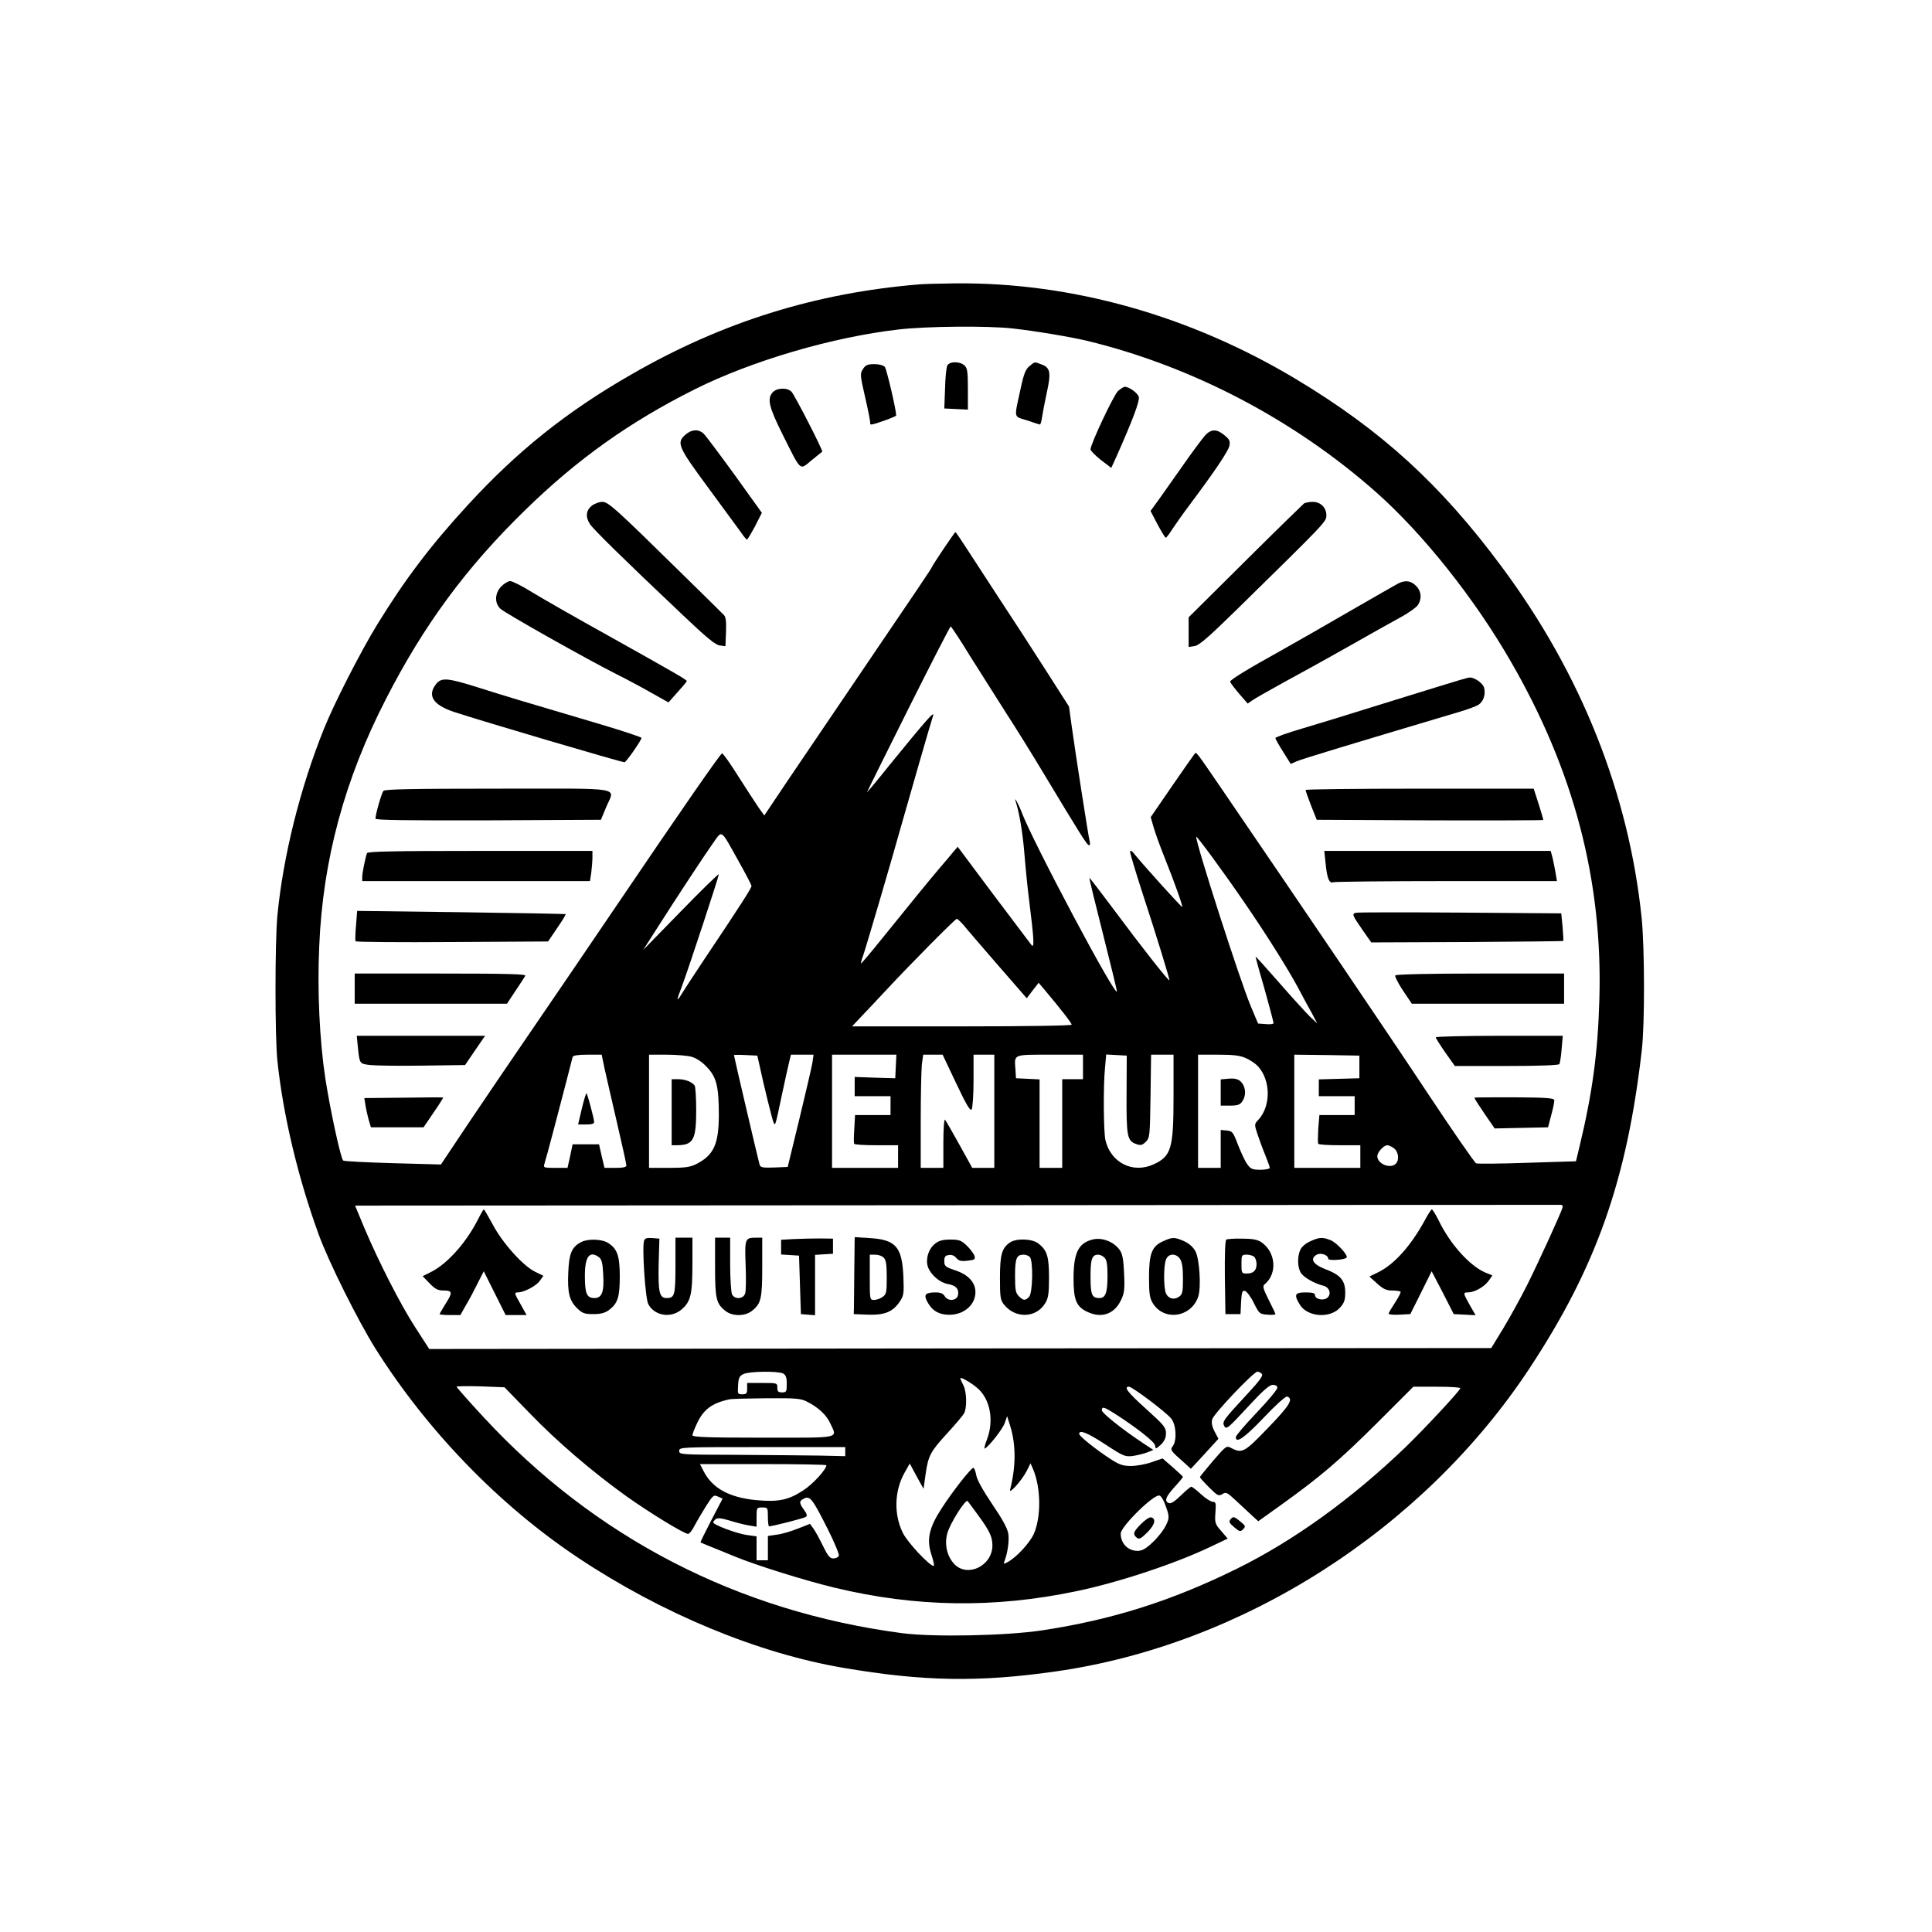 <svg version="1.0" xmlns="http://www.w3.org/2000/svg"
 width="1024pt" height="1024pt" viewBox="0 0 1024 1024"
 preserveAspectRatio="xMidYMid meet">

<g transform="translate(0,1024) scale(0.1,-0.1)"
fill="#000000" stroke="none">
<path d="M4875 8733 c-552 -45 -1048 -200 -1531 -479 -340 -195 -602 -405
-862 -688 -199 -216 -335 -396 -482 -635 -88 -143 -230 -422 -281 -549 -129
-319 -219 -683 -249 -997 -13 -139 -13 -640 0 -765 30 -289 109 -620 218 -920
53 -147 210 -461 302 -608 275 -436 657 -831 1075 -1109 441 -294 951 -506
1406 -583 421 -72 718 -77 1124 -19 992 141 1947 752 2510 1604 355 538 518
999 597 1690 16 139 15 542 -1 700 -68 659 -321 1295 -741 1860 -323 436 -637
723 -1090 995 -563 338 -1193 515 -1810 508 -80 -1 -163 -3 -185 -5z m493
-234 c117 -13 303 -44 392 -65 558 -135 1099 -418 1535 -804 247 -219 519
-560 712 -895 335 -579 488 -1162 470 -1790 -8 -286 -37 -499 -106 -785 l-18
-75 -257 -8 c-142 -5 -264 -6 -272 -3 -8 3 -124 171 -258 373 -203 307 -660
981 -1095 1618 -134 196 -130 190 -139 180 -5 -6 -59 -83 -121 -173 l-112
-163 16 -56 c9 -31 35 -102 57 -157 53 -132 98 -259 94 -263 -3 -3 -193 207
-249 275 -19 24 -27 28 -27 17 0 -10 29 -106 64 -214 76 -232 147 -463 144
-467 -5 -4 -156 188 -293 373 -71 95 -130 172 -131 170 -2 -1 31 -135 72 -297
41 -162 74 -299 74 -304 0 -47 -449 798 -505 949 -17 45 -44 92 -31 55 19 -60
37 -165 46 -280 6 -74 17 -184 25 -245 25 -199 28 -252 13 -235 -7 9 -98 130
-203 269 l-189 253 -24 -28 c-13 -16 -44 -53 -70 -83 -53 -62 -145 -175 -305
-373 -61 -76 -112 -136 -114 -135 -1 2 4 21 12 43 14 39 153 512 205 699 33
117 155 541 165 570 11 32 -30 -14 -232 -262 -63 -79 -117 -143 -118 -143 -1
0 97 198 218 440 121 242 223 440 226 440 3 -1 50 -71 103 -158 54 -86 139
-220 188 -297 50 -77 141 -223 202 -325 195 -324 230 -380 240 -380 5 0 7 8 4
18 -6 20 -78 482 -97 622 l-13 95 -131 205 c-72 113 -179 277 -237 365 -57 88
-133 204 -168 258 -34 53 -64 97 -66 97 -4 0 -119 -171 -125 -186 -4 -10 -42
-67 -444 -659 -112 -165 -258 -380 -324 -478 l-120 -179 -29 40 c-15 22 -64
97 -108 166 -43 69 -83 125 -87 123 -10 -3 -218 -303 -573 -827 -136 -201
-329 -484 -429 -630 -100 -146 -251 -368 -335 -493 l-153 -229 -256 7 c-141 4
-259 10 -262 14 -14 13 -70 275 -95 437 -30 198 -43 465 -32 699 19 459 135
886 355 1313 200 390 424 694 735 997 277 271 555 469 903 643 303 151 730
276 1080 316 148 17 472 20 603 5z m-1453 -2824 c37 -66 68 -125 68 -131 0
-11 -56 -99 -259 -402 -49 -74 -99 -150 -111 -170 -29 -48 -29 -38 3 45 34 91
194 577 194 589 -1 5 -91 -83 -201 -196 l-200 -205 67 105 c118 185 255 393
301 458 53 74 39 84 138 -93z m2674 -209 c118 -171 233 -354 291 -461 23 -44
56 -105 73 -135 l29 -55 -37 35 c-20 19 -93 99 -162 178 -68 78 -126 142 -128
142 -1 0 8 -35 20 -77 33 -112 75 -268 75 -276 0 -5 -18 -7 -41 -5 l-41 3 -40
95 c-57 137 -288 854 -288 895 0 10 140 -180 249 -339z m-1482 -129 c15 -19
97 -114 181 -211 l154 -177 31 41 32 41 28 -33 c85 -101 147 -180 147 -189 0
-5 -225 -9 -582 -9 l-582 0 50 53 c27 28 85 90 129 137 128 138 368 380 376
380 4 0 20 -15 36 -33z m-1902 -764 c10 -43 39 -172 66 -287 27 -116 49 -216
49 -223 0 -9 -17 -13 -58 -13 l-58 0 -15 63 -14 62 -70 0 -70 0 -13 -62 -14
-63 -65 0 c-62 0 -64 1 -57 23 9 27 73 270 115 432 17 66 32 126 34 133 3 8
28 12 79 12 l75 0 16 -77z m460 66 c25 -7 56 -27 81 -54 52 -54 64 -103 64
-258 -1 -152 -27 -210 -120 -257 -32 -16 -59 -20 -145 -20 l-105 0 0 300 0
300 93 0 c50 0 110 -5 132 -11z m358 -34 c27 -127 71 -302 77 -315 10 -17 8
-24 46 155 14 66 30 139 36 163 l10 42 60 0 60 0 -6 -42 c-4 -24 -35 -158 -69
-298 l-62 -255 -72 -3 c-61 -2 -72 0 -77 15 -6 19 -136 575 -136 581 0 1 28 2
62 0 l62 -3 9 -40z m725 -17 l-3 -63 -107 3 -108 4 0 -51 0 -51 95 0 95 0 0
-50 0 -50 -94 0 -94 0 -4 -72 c-3 -40 -3 -76 -1 -80 2 -5 56 -8 119 -8 l114 0
0 -60 0 -60 -175 0 -175 0 0 300 0 300 170 0 171 0 -3 -62z m320 -90 c55 -116
75 -149 82 -138 5 8 10 77 10 153 l0 137 55 0 55 0 0 -300 0 -300 -59 0 -58 0
-68 123 c-37 67 -71 126 -76 132 -5 5 -9 -46 -9 -123 l0 -132 -60 0 -60 0 0
248 c0 136 3 271 6 300 l7 52 51 0 52 0 72 -152z m672 87 l0 -65 -55 0 -55 0
0 -235 0 -235 -60 0 -60 0 0 235 0 234 -62 3 -63 3 -3 48 c-6 80 -14 77 183
77 l175 0 0 -65z m231 -145 c-1 -224 3 -247 52 -264 23 -8 31 -6 50 12 21 22
22 30 25 242 l3 220 60 0 59 0 0 -219 c0 -279 -12 -319 -105 -362 -110 -51
-228 8 -256 128 -10 44 -12 288 -2 386 l6 68 55 -3 54 -3 -1 -205z m634 191
c22 -10 50 -29 62 -42 69 -75 70 -213 1 -286 -20 -21 -20 -23 -3 -75 10 -29
28 -79 41 -110 13 -32 24 -62 24 -68 0 -5 -22 -10 -49 -10 -43 0 -52 4 -70 29
-12 16 -33 62 -49 102 -26 69 -30 74 -60 77 l-32 3 0 -100 0 -101 -60 0 -60 0
0 300 0 300 108 0 c83 0 116 -5 147 -19z m600 -46 l0 -60 -107 -3 -108 -3 0
-44 0 -45 95 0 95 0 0 -50 0 -50 -94 0 -93 0 -6 -72 c-2 -40 -3 -76 0 -80 2
-5 53 -8 114 -8 l109 0 0 -60 0 -60 -175 0 -175 0 0 300 0 300 173 -2 172 -3
0 -60z m183 -431 c24 -17 30 -62 10 -82 -29 -29 -98 -1 -98 40 0 21 34 58 53
58 7 0 23 -7 35 -16z m894 -313 c-5 -24 -133 -303 -191 -418 -33 -65 -88 -165
-123 -223 l-64 -105 -2815 -2 -2814 -3 -73 113 c-79 122 -192 343 -271 529
l-49 118 3191 2 c1756 2 3197 2 3202 2 6 -1 9 -7 7 -13z m-4131 -881 c14 -8
19 -21 19 -55 0 -41 -2 -45 -25 -45 -20 0 -25 5 -25 25 0 25 -1 25 -80 25
l-80 0 0 -30 c0 -26 -4 -30 -26 -30 -24 0 -25 2 -22 47 2 39 7 50 28 60 30 15
183 17 211 3z m2537 -2 c8 -8 -9 -33 -71 -100 -136 -147 -140 -153 -128 -177
11 -19 20 -11 122 99 82 89 117 120 135 120 15 0 24 -6 24 -16 0 -9 -49 -68
-110 -132 -60 -63 -110 -121 -110 -129 0 -36 46 -4 148 103 61 65 116 114 124
112 35 -12 14 -47 -100 -165 -125 -130 -138 -138 -194 -109 -28 15 -28 14 -98
-66 -38 -45 -70 -84 -70 -87 0 -4 22 -28 49 -55 44 -44 50 -47 70 -35 19 12
25 9 68 -31 27 -25 65 -60 85 -79 l37 -34 123 88 c206 148 305 232 506 432
l193 193 125 0 c68 0 124 -3 124 -8 0 -11 -183 -208 -288 -310 -287 -276 -593
-497 -897 -647 -347 -171 -661 -270 -1030 -326 -190 -29 -577 -37 -745 -15
-870 115 -1627 506 -2219 1147 -78 84 -141 156 -141 159 0 3 57 4 127 2 l127
-5 134 -138 c146 -151 328 -307 510 -438 122 -87 308 -201 329 -201 7 0 22 19
34 43 12 23 40 70 61 104 37 58 41 61 63 51 l25 -11 -60 -115 c-33 -64 -59
-116 -57 -117 1 -1 20 -9 42 -18 22 -9 85 -34 140 -57 111 -46 374 -128 528
-165 431 -104 846 -110 1281 -19 227 47 530 148 717 238 l86 41 -34 40 c-33
37 -35 44 -31 98 4 50 2 57 -14 57 -10 0 -38 18 -62 40 -24 22 -47 40 -52 40
-4 0 -29 -21 -55 -46 -31 -31 -53 -45 -63 -41 -26 10 -19 32 29 85 25 27 45
52 45 54 0 2 -24 25 -54 51 l-54 47 -58 -20 c-31 -11 -80 -20 -109 -20 -43 0
-62 6 -111 38 -79 52 -164 120 -164 132 0 24 44 6 139 -56 96 -63 104 -66 146
-61 24 4 58 12 76 19 l32 13 -59 39 c-107 71 -214 157 -214 171 0 21 10 19 66
-16 114 -73 213 -150 216 -170 3 -21 4 -20 31 4 19 19 27 36 27 60 0 31 -11
44 -104 128 -100 90 -122 119 -92 119 17 0 193 -132 223 -168 27 -32 32 -116
9 -147 -15 -20 -13 -23 63 -90 l33 -30 73 79 73 80 -20 38 c-14 26 -18 47 -13
65 7 29 220 253 240 253 6 0 16 -5 23 -12z m-1510 -73 c70 -58 92 -173 53
-275 -11 -28 -16 -50 -12 -48 21 9 95 103 106 135 l13 37 17 -54 c30 -99 30
-212 -1 -335 -7 -29 63 50 88 99 l20 40 14 -32 c41 -98 43 -250 4 -341 -22
-49 -92 -125 -140 -151 -21 -11 -22 -10 -16 6 17 44 26 108 20 146 -5 29 -32
78 -86 157 -49 73 -81 130 -84 154 -4 20 -10 37 -15 37 -12 0 -109 -123 -167
-213 -68 -104 -82 -166 -55 -248 11 -33 16 -59 12 -59 -22 0 -138 124 -163
174 -50 100 -46 227 11 325 l25 44 36 -67 37 -67 11 78 c14 98 25 119 118 220
41 45 80 91 86 102 16 31 14 114 -4 149 -9 17 -16 34 -16 37 0 9 55 -22 88
-50z m-899 -75 c59 -30 102 -70 122 -115 37 -81 65 -75 -356 -75 -293 0 -375
3 -375 13 0 6 11 35 24 62 34 74 79 108 171 128 11 3 100 5 198 6 158 1 182
-1 216 -19z m201 -264 l0 -24 -132 3 c-73 1 -271 3 -440 4 -301 1 -308 1 -308
21 0 20 7 20 440 20 l440 0 0 -24z m-100 -72 c0 -22 -72 -101 -122 -133 -79
-52 -133 -63 -251 -52 -142 14 -232 63 -278 154 l-19 37 335 0 c184 0 335 -3
335 -6z m1791 -197 c28 -72 29 -81 8 -123 -11 -23 -42 -63 -69 -88 -38 -36
-57 -46 -82 -46 -51 1 -88 40 -88 92 1 38 178 212 206 201 7 -2 18 -19 25 -36z
m-1784 -141 c35 -70 62 -134 59 -142 -3 -8 -16 -14 -29 -14 -19 0 -29 13 -56
68 -18 37 -41 79 -51 92 l-17 23 -64 -25 c-35 -14 -85 -29 -111 -32 l-48 -7 0
-65 0 -64 -30 0 -30 0 0 64 0 63 -51 7 c-52 7 -179 54 -179 67 0 3 6 11 13 17
9 8 29 6 73 -7 32 -10 78 -22 102 -26 l42 -7 0 51 c0 50 1 51 30 51 29 0 30
-1 30 -50 0 -27 3 -50 6 -50 18 0 181 42 193 49 11 7 10 14 -8 39 -27 38 -26
46 2 60 31 14 45 -5 124 -162z m801 68 c57 -78 72 -111 72 -155 0 -107 -129
-171 -200 -101 -39 40 -55 102 -40 161 12 52 98 188 109 175 4 -5 30 -41 59
-80z"/>
<path d="M5021 8303 c-5 -10 -11 -65 -12 -123 l-4 -105 63 -3 62 -3 0 109 c0
93 -3 111 -18 125 -25 23 -79 22 -91 0z"/>
<path d="M5457 8300 c-20 -16 -30 -39 -46 -113 -37 -172 -41 -151 32 -175 35
-12 66 -22 69 -22 3 0 8 17 11 38 3 20 14 79 25 130 24 108 19 134 -29 151
-39 14 -32 15 -62 -9z"/>
<path d="M4574 8284 c-16 -24 -16 -31 12 -152 16 -70 28 -130 26 -134 -1 -5 2
-8 6 -8 17 0 132 42 132 48 -1 35 -51 246 -60 257 -8 9 -30 15 -56 15 -36 0
-47 -5 -60 -26z"/>
<path d="M5926 8168 c-23 -21 -146 -282 -146 -310 0 -7 25 -32 55 -56 l55 -42
26 57 c89 200 125 297 120 319 -6 21 -51 54 -75 54 -5 0 -21 -10 -35 -22z"/>
<path d="M4095 8160 c-30 -33 -20 -77 54 -225 99 -198 88 -188 152 -135 30 24
55 45 57 46 6 4 -147 302 -163 318 -23 23 -78 21 -100 -4z"/>
<path d="M3634 7937 c-50 -43 -41 -64 116 -277 79 -107 157 -214 174 -237 16
-24 32 -43 35 -43 3 0 22 32 43 71 l36 71 -145 202 c-80 110 -154 209 -165
219 -28 24 -62 21 -94 -6z"/>
<path d="M6388 7933 c-14 -16 -67 -86 -117 -158 -50 -71 -110 -156 -132 -187
l-41 -56 37 -71 c21 -39 40 -71 44 -71 3 0 18 19 33 43 15 23 55 80 91 128
140 187 207 288 213 316 5 25 1 34 -26 56 -40 34 -70 34 -102 0z"/>
<path d="M3136 7559 c-30 -24 -34 -59 -9 -97 17 -27 181 -188 493 -483 125
-119 173 -158 195 -160 l30 -4 3 76 c2 57 -1 80 -12 90 -7 8 -101 100 -207
204 -370 364 -405 395 -437 395 -16 0 -41 -9 -56 -21z"/>
<path d="M6912 7572 c-6 -5 -147 -142 -312 -306 l-300 -298 0 -79 0 -78 33 5
c25 5 76 50 227 198 472 463 470 461 470 495 0 41 -31 71 -72 71 -18 0 -39 -4
-46 -8z"/>
<path d="M2657 7132 c-35 -36 -37 -89 -4 -119 24 -23 468 -273 618 -348 52
-26 134 -70 183 -98 l89 -50 48 54 c27 30 49 56 49 59 0 7 -55 39 -418 242
-166 92 -346 195 -400 228 -53 33 -106 60 -118 60 -11 0 -32 -13 -47 -28z"/>
<path d="M7410 7147 c-14 -7 -126 -72 -250 -143 -124 -72 -288 -166 -365 -209
-187 -104 -275 -158 -275 -168 0 -5 21 -32 46 -62 l47 -54 26 18 c14 10 87 51
161 92 74 40 232 127 350 194 118 67 245 138 282 158 37 21 74 47 83 60 22 32
19 74 -10 102 -27 28 -58 31 -95 12z"/>
<path d="M7630 6603 c-80 -24 -244 -76 -365 -113 -121 -38 -284 -88 -362 -111
-79 -23 -143 -46 -143 -51 0 -5 18 -37 41 -73 l40 -64 32 14 c26 12 298 94
862 262 44 13 90 30 102 38 26 18 38 54 29 90 -6 24 -52 56 -78 54 -7 0 -78
-21 -158 -46z"/>
<path d="M2311 6614 c-48 -61 -15 -111 97 -148 159 -52 885 -266 902 -266 9 0
90 117 90 129 0 4 -102 38 -227 75 -410 121 -496 147 -638 192 -165 52 -195
54 -224 18z"/>
<path d="M2032 6048 c-10 -13 -42 -124 -42 -147 0 -8 164 -10 597 -9 l598 3
27 65 c46 112 113 100 -571 100 -467 0 -601 -3 -609 -12z"/>
<path d="M6920 6053 c0 -5 13 -42 29 -83 l30 -75 600 -3 c331 -1 601 0 601 2
0 3 -11 41 -25 85 l-26 81 -604 0 c-333 0 -605 -3 -605 -7z"/>
<path d="M1945 5718 c-9 -26 -25 -104 -25 -125 l0 -23 604 0 603 0 7 46 c3 26
6 62 6 80 l0 34 -595 0 c-468 0 -597 -3 -600 -12z"/>
<path d="M7026 5663 c8 -79 19 -107 41 -99 8 3 278 6 600 6 l585 0 -7 43 c-4
23 -11 59 -16 80 l-10 37 -600 0 -600 0 7 -67z"/>
<path d="M1887 5335 c-4 -42 -5 -80 -2 -84 2 -4 233 -6 512 -4 l508 3 48 71
c27 39 47 72 45 74 -1 1 -251 6 -554 10 l-551 7 -6 -77z"/>
<path d="M7187 5402 c-23 -5 -20 -12 36 -93 l45 -64 508 2 c279 2 509 4 510 6
1 1 -1 34 -4 74 l-7 72 -535 4 c-294 2 -543 2 -553 -1z"/>
<path d="M1880 5000 l0 -80 404 0 403 0 45 68 c25 37 48 73 52 80 6 9 -87 12
-448 12 l-456 0 0 -80z"/>
<path d="M7395 5070 c-3 -5 15 -41 41 -80 l47 -70 403 0 404 0 0 80 0 80 -444
0 c-274 0 -447 -4 -451 -10z"/>
<path d="M1896 4698 c10 -98 8 -96 67 -103 28 -3 153 -5 277 -3 l225 3 53 78
53 77 -340 0 -340 0 5 -52z"/>
<path d="M7610 4742 c0 -5 23 -41 50 -80 l51 -72 274 0 c171 0 276 4 280 10 3
5 9 41 12 80 l6 70 -337 0 c-185 0 -336 -4 -336 -8z"/>
<path d="M2138 4422 l-207 -2 6 -38 c3 -20 11 -55 17 -77 l12 -40 139 0 140 0
53 78 c30 43 52 79 51 80 -2 1 -97 1 -211 -1z"/>
<path d="M7815 4422 c-2 -2 22 -39 52 -83 l55 -80 141 3 142 3 17 65 c10 36
17 71 16 79 -2 11 -44 14 -211 15 -115 0 -210 0 -212 -2z"/>
<path d="M3084 4365 l-20 -85 43 0 c28 0 43 4 42 13 0 18 -35 146 -40 152 -3
2 -14 -34 -25 -80z"/>
<path d="M3560 4345 l0 -175 28 0 c87 1 102 28 102 187 0 65 -4 123 -8 129
-13 19 -50 34 -86 34 l-36 0 0 -175z"/>
<path d="M6503 4522 l-33 -3 0 -70 0 -69 49 0 c40 0 53 4 65 22 20 28 20 67 1
95 -16 23 -36 30 -82 25z"/>
<path d="M2534 3778 c-63 -125 -164 -238 -252 -281 l-42 -21 37 -38 c30 -31
44 -38 75 -38 47 0 48 -11 8 -73 -16 -26 -30 -50 -30 -52 0 -3 25 -5 55 -5
l55 0 30 53 c17 28 45 81 62 116 l32 63 58 -116 58 -116 56 0 55 0 -30 54
c-35 61 -37 66 -16 66 32 0 96 34 115 60 l20 28 -45 22 c-63 31 -171 151 -223
249 -24 44 -45 81 -48 81 -2 0 -16 -24 -30 -52z"/>
<path d="M7555 3778 c-74 -137 -162 -237 -248 -280 l-49 -24 41 -37 c32 -29
49 -37 79 -37 21 0 41 -3 45 -6 3 -4 -10 -29 -29 -58 -18 -28 -34 -54 -34 -59
0 -4 26 -7 58 -5 l57 3 57 114 56 113 59 -113 58 -114 58 -3 58 -3 -31 54
c-36 64 -36 67 -9 67 33 0 84 28 108 60 l21 30 -37 15 c-82 35 -185 148 -246
273 -17 34 -34 62 -38 62 -3 0 -19 -24 -34 -52z"/>
<path d="M3414 3665 c-12 -30 6 -307 22 -337 33 -63 122 -77 178 -27 47 41 56
78 56 242 l0 137 -45 0 -45 0 0 -148 c0 -157 -4 -172 -47 -172 -38 0 -45 31
-42 179 l4 136 -38 3 c-27 2 -39 -1 -43 -13z"/>
<path d="M3790 3525 c0 -169 6 -195 56 -234 36 -28 102 -28 138 0 50 39 56 65
56 234 l0 155 -32 0 c-60 0 -61 -5 -56 -146 3 -71 2 -139 -3 -151 -11 -29 -54
-31 -69 -4 -5 11 -10 83 -10 160 l0 141 -40 0 -40 0 0 -155z"/>
<path d="M4213 3673 l-73 -4 0 -39 0 -39 48 -3 47 -3 5 -155 5 -155 38 -3 37
-3 0 160 0 160 48 3 47 3 0 40 0 40 -65 1 c-36 0 -98 -1 -137 -3z"/>
<path d="M4528 3511 c-1 -94 -2 -186 -2 -203 l-1 -33 75 -3 c89 -3 132 15 168
68 22 32 24 43 20 136 -7 156 -41 194 -180 202 l-78 5 -2 -172z m156 63 c12
-12 16 -37 16 -104 0 -80 -2 -90 -22 -104 -12 -9 -33 -16 -45 -16 -23 0 -23 2
-23 120 l0 120 29 0 c16 0 37 -7 45 -16z"/>
<path d="M5786 3669 c-72 -20 -96 -73 -96 -206 0 -113 15 -149 73 -176 75 -36
143 -12 178 61 18 37 21 57 17 140 -3 73 -8 104 -22 125 -31 46 -98 72 -150
56z m68 -95 c12 -11 16 -36 16 -95 0 -90 -10 -119 -43 -119 -40 0 -47 18 -47
115 0 93 8 115 41 115 10 0 25 -7 33 -16z"/>
<path d="M6164 3661 c-59 -27 -74 -65 -74 -193 0 -85 4 -109 20 -135 59 -97
204 -76 241 35 16 49 7 199 -15 240 -11 21 -33 41 -59 53 -52 23 -62 23 -113
0z m90 -93 c11 -16 16 -46 16 -105 0 -71 -3 -84 -21 -96 -27 -19 -58 -10 -70
20 -12 32 -12 145 1 177 12 33 53 35 74 4z"/>
<path d="M6500 3670 c-7 -4 -9 -79 -8 -201 l3 -194 40 0 40 0 3 63 c3 53 6 63
20 60 9 -2 31 -30 47 -63 29 -58 31 -60 73 -63 23 -2 42 -1 42 3 0 3 -16 37
-36 76 -30 60 -33 73 -21 82 69 57 59 172 -19 224 -20 13 -48 18 -101 18 -40
1 -78 -2 -83 -5z m148 -92 c7 -7 12 -24 12 -38 0 -34 -17 -50 -52 -50 -27 0
-28 2 -28 50 0 48 1 50 28 50 15 0 33 -5 40 -12z"/>
<path d="M6945 3661 c-23 -10 -46 -29 -53 -45 -17 -37 -15 -97 4 -124 16 -24
72 -55 116 -66 33 -7 46 -42 25 -63 -19 -19 -67 -10 -67 12 0 11 -13 15 -50
15 -58 0 -63 -12 -30 -66 41 -65 160 -73 212 -15 23 25 28 41 28 81 0 63 -25
93 -105 123 -66 25 -84 56 -46 77 23 12 61 -2 61 -22 0 -11 85 -6 97 6 11 11
-50 78 -83 92 -43 18 -61 17 -109 -5z"/>
<path d="M3081 3657 c-50 -25 -65 -60 -69 -161 -5 -109 6 -151 49 -192 26 -25
38 -29 84 -29 39 0 61 6 82 21 47 35 58 69 58 179 0 111 -14 148 -65 179 -33
19 -105 21 -139 3z m93 -80 c15 -11 20 -31 23 -88 6 -95 -6 -129 -46 -129 -41
0 -51 23 -51 119 0 101 25 134 74 98z"/>
<path d="M4957 3649 c-37 -28 -54 -88 -37 -129 17 -40 62 -78 105 -86 41 -7
58 -25 53 -56 -4 -32 -52 -38 -70 -9 -9 15 -23 21 -48 21 -54 0 -65 -11 -47
-46 23 -44 51 -65 95 -71 86 -12 162 43 162 118 0 52 -38 94 -110 117 -50 17
-55 22 -55 48 0 23 5 30 24 32 15 3 30 -3 40 -16 13 -15 25 -18 59 -14 38 4
42 7 37 26 -4 11 -22 36 -41 54 -29 28 -40 32 -88 32 -39 0 -60 -6 -79 -21z"/>
<path d="M5352 3654 c-42 -29 -52 -65 -52 -187 0 -101 2 -117 21 -141 60 -76
171 -73 219 7 16 26 20 50 20 135 0 112 -10 145 -56 181 -33 26 -118 29 -152
5z m106 -76 c19 -19 16 -193 -4 -212 -20 -21 -30 -20 -54 4 -17 17 -20 33 -20
108 0 93 8 112 45 112 12 0 26 -5 33 -12z"/>
<path d="M6521 2186 c-9 -11 -5 -19 20 -40 29 -25 33 -26 48 -11 14 14 13 18
-14 40 -35 29 -39 29 -54 11z"/>
<path d="M6047 2162 c-41 -42 -44 -53 -22 -72 12 -10 22 -6 56 28 41 41 48 74
19 80 -9 1 -32 -15 -53 -36z"/>
</g>
</svg>
